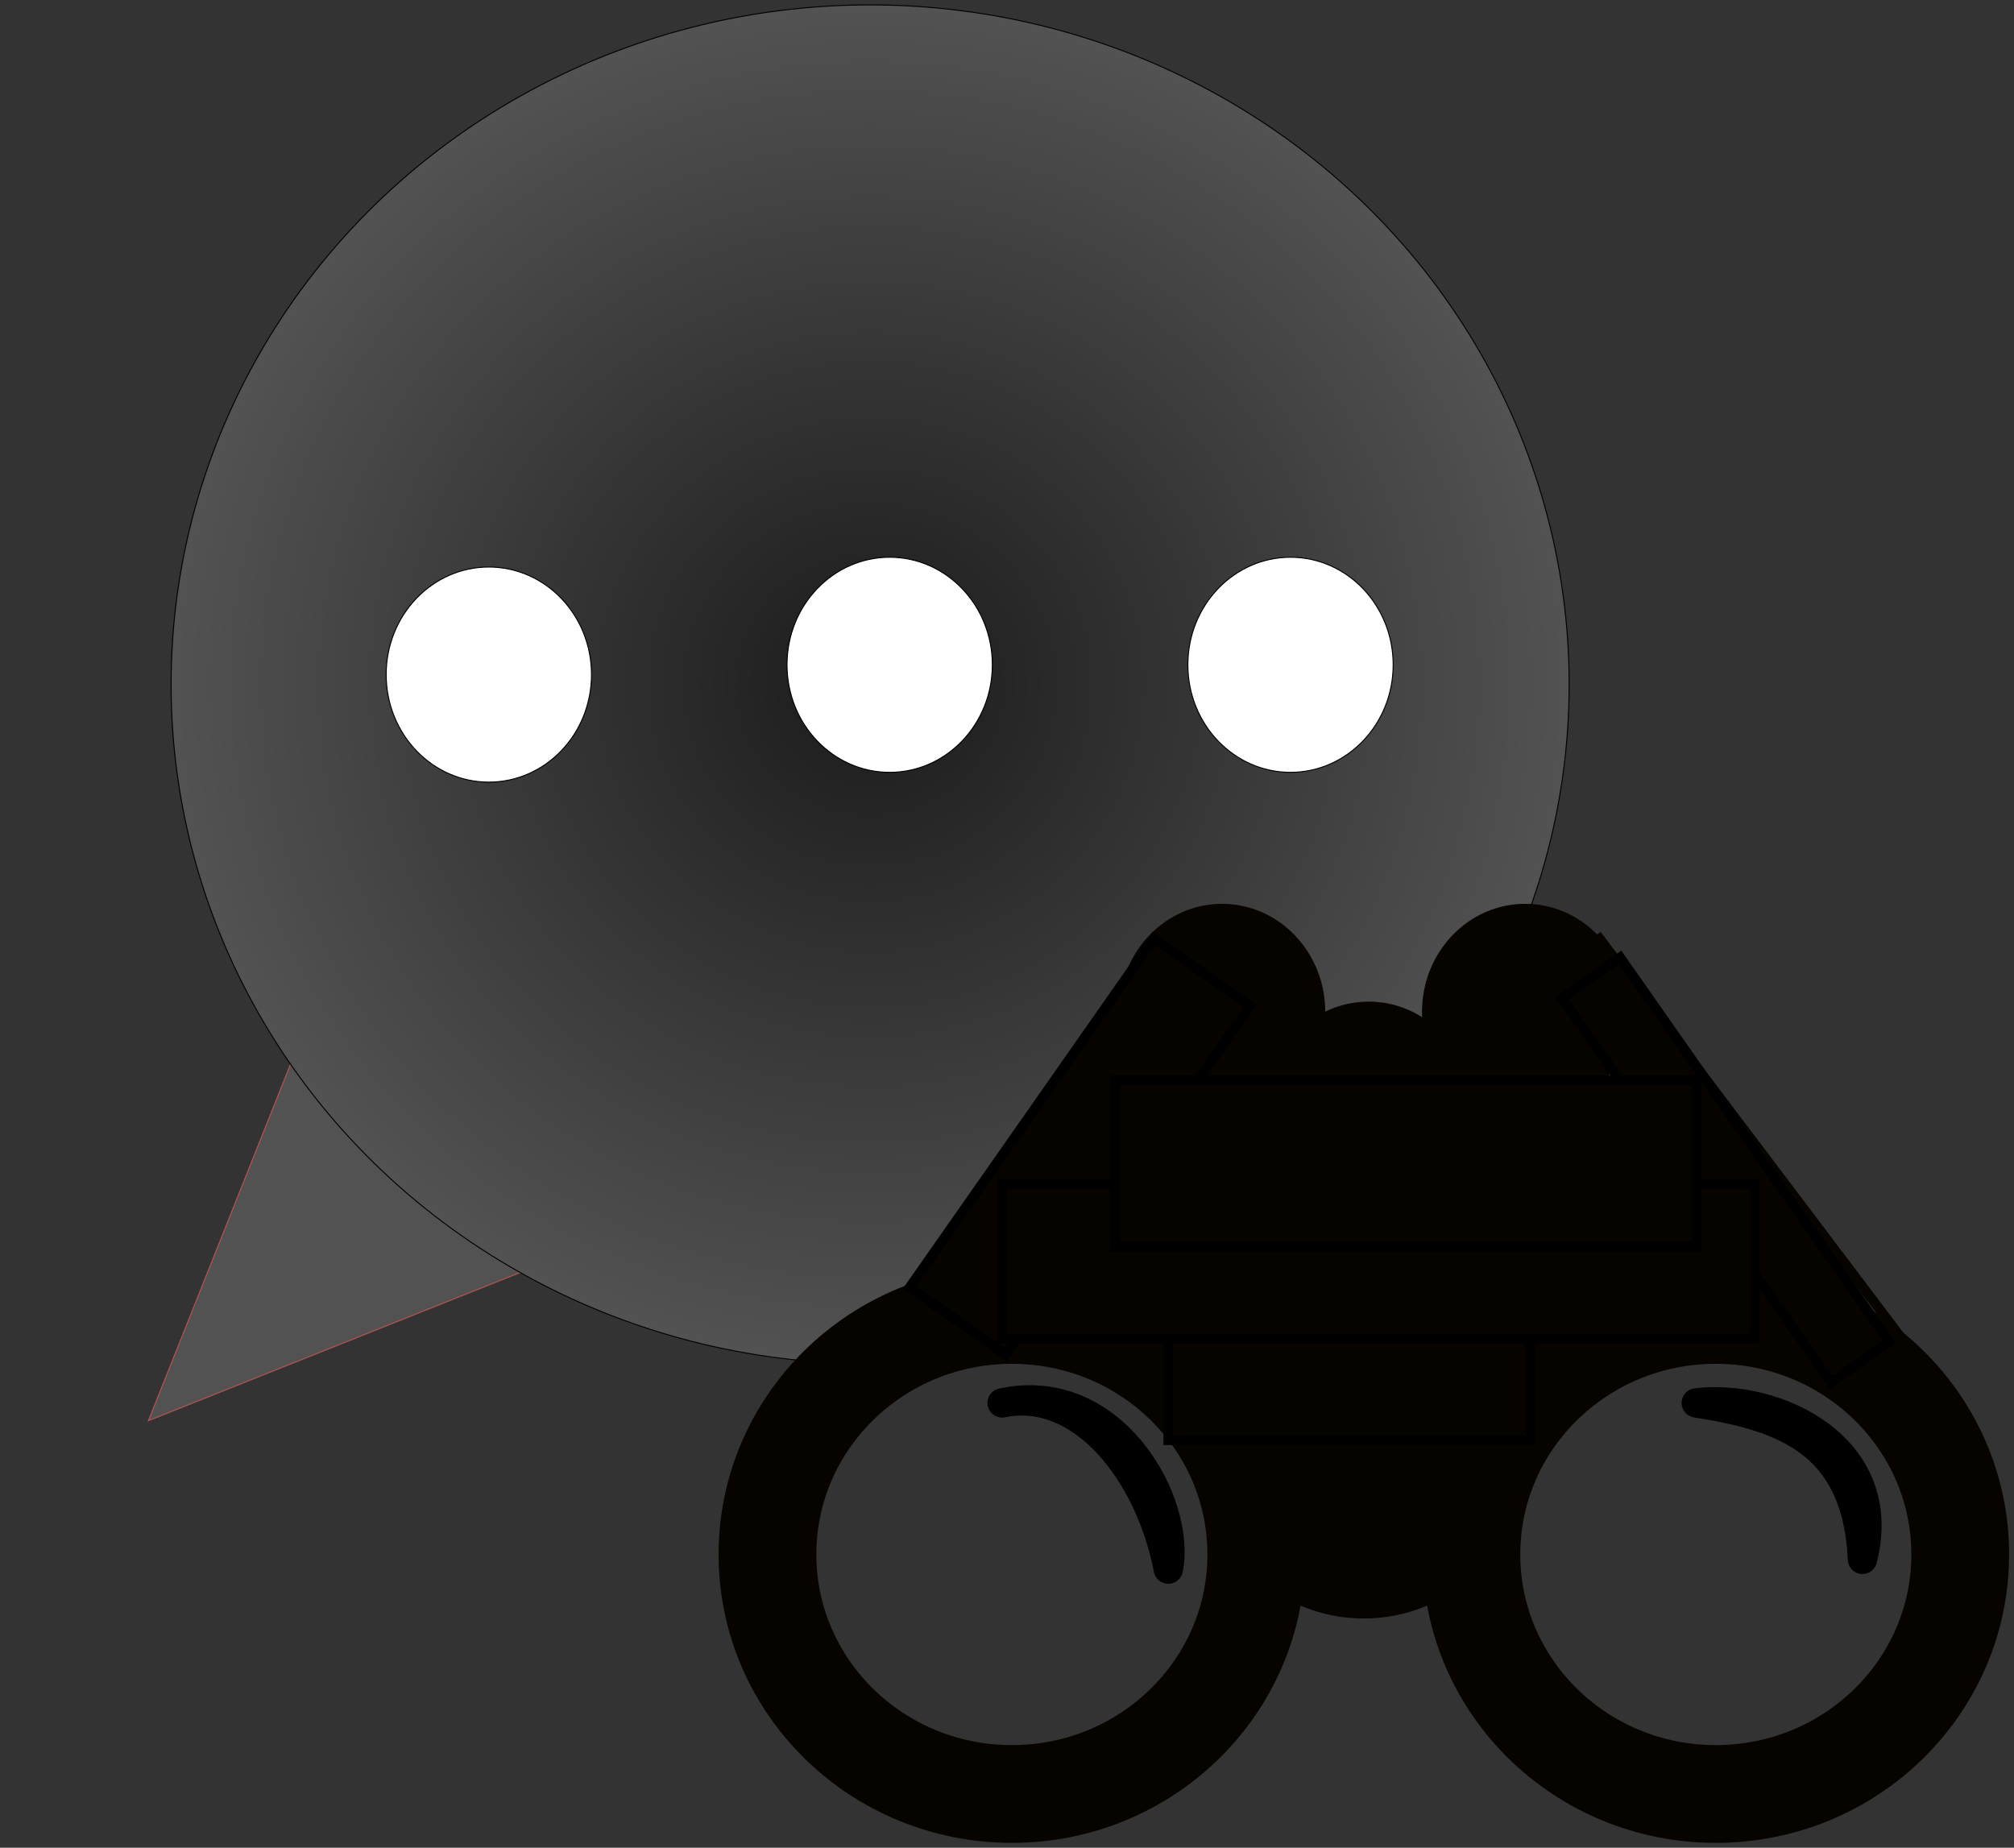<?xml version="1.0" encoding="UTF-8"?>
<!-- Do not edit this file with editors other than draw.io -->
<!DOCTYPE svg PUBLIC "-//W3C//DTD SVG 1.1//EN" "http://www.w3.org/Graphics/SVG/1.1/DTD/svg11.dtd">
<svg xmlns="http://www.w3.org/2000/svg" xmlns:xlink="http://www.w3.org/1999/xlink" version="1.1" width="206px" height="189px" viewBox="-0.5 -0.5 206 189" content="&lt;mxfile host=&quot;app.diagrams.net&quot; modified=&quot;2024-03-21T12:34:02.032Z&quot; agent=&quot;Mozilla/5.0 (Windows NT 10.0; Win64; x64) AppleWebKit/537.36 (KHTML, like Gecko) Chrome/122.0.0.0 Safari/537.36&quot; etag=&quot;XbDVyMfEnNA0NEfhT7Gn&quot; version=&quot;24.0.7&quot; type=&quot;device&quot; scale=&quot;1&quot; border=&quot;0&quot;&gt;&#10;  &lt;diagram name=&quot;Page-1&quot; id=&quot;mWeSTEN4kDcE91EUzqUU&quot;&gt;&#10;    &lt;mxGraphModel dx=&quot;971&quot; dy=&quot;52&quot; grid=&quot;0&quot; gridSize=&quot;10&quot; guides=&quot;1&quot; tooltips=&quot;1&quot; connect=&quot;1&quot; arrows=&quot;1&quot; fold=&quot;1&quot; page=&quot;0&quot; pageScale=&quot;1&quot; pageWidth=&quot;850&quot; pageHeight=&quot;1100&quot; math=&quot;0&quot; shadow=&quot;0&quot;&gt;&#10;      &lt;root&gt;&#10;        &lt;mxCell id=&quot;0&quot; /&gt;&#10;        &lt;mxCell id=&quot;1&quot; parent=&quot;0&quot; /&gt;&#10;        &lt;mxCell id=&quot;ezNnsWfWHxEFQ23frSES-12&quot; value=&quot;&quot; style=&quot;triangle;whiteSpace=wrap;html=1;rotation=-225;strokeWidth=0;fillColor=#525252;strokeColor=#b85450;&quot; vertex=&quot;1&quot; parent=&quot;1&quot;&gt;&#10;          &lt;mxGeometry x=&quot;128.36&quot; y=&quot;575.64&quot; width=&quot;50&quot; height=&quot;43&quot; as=&quot;geometry&quot; /&gt;&#10;        &lt;/mxCell&gt;&#10;        &lt;mxCell id=&quot;ezNnsWfWHxEFQ23frSES-6&quot; value=&quot;&quot; style=&quot;ellipse;whiteSpace=wrap;html=1;fillColor=#1b1b1b;strokeWidth=0;gradientColor=#525252;gradientDirection=radial;&quot; vertex=&quot;1&quot; parent=&quot;1&quot;&gt;&#10;          &lt;mxGeometry x=&quot;138&quot; y=&quot;470&quot; width=&quot;143&quot; height=&quot;139&quot; as=&quot;geometry&quot; /&gt;&#10;        &lt;/mxCell&gt;&#10;        &lt;mxCell id=&quot;ezNnsWfWHxEFQ23frSES-7&quot; value=&quot;&quot; style=&quot;ellipse;whiteSpace=wrap;html=1;strokeWidth=0;&quot; vertex=&quot;1&quot; parent=&quot;1&quot;&gt;&#10;          &lt;mxGeometry x=&quot;160&quot; y=&quot;527.5&quot; width=&quot;21&quot; height=&quot;22&quot; as=&quot;geometry&quot; /&gt;&#10;        &lt;/mxCell&gt;&#10;        &lt;mxCell id=&quot;ezNnsWfWHxEFQ23frSES-8&quot; value=&quot;&quot; style=&quot;ellipse;whiteSpace=wrap;html=1;strokeWidth=0;&quot; vertex=&quot;1&quot; parent=&quot;1&quot;&gt;&#10;          &lt;mxGeometry x=&quot;201&quot; y=&quot;526.5&quot; width=&quot;21&quot; height=&quot;22&quot; as=&quot;geometry&quot; /&gt;&#10;        &lt;/mxCell&gt;&#10;        &lt;mxCell id=&quot;ezNnsWfWHxEFQ23frSES-9&quot; value=&quot;&quot; style=&quot;ellipse;whiteSpace=wrap;html=1;strokeWidth=0;&quot; vertex=&quot;1&quot; parent=&quot;1&quot;&gt;&#10;          &lt;mxGeometry x=&quot;242&quot; y=&quot;526.5&quot; width=&quot;21&quot; height=&quot;22&quot; as=&quot;geometry&quot; /&gt;&#10;        &lt;/mxCell&gt;&#10;        &lt;mxCell id=&quot;ezNnsWfWHxEFQ23frSES-31&quot; value=&quot;&quot; style=&quot;group&quot; vertex=&quot;1&quot; connectable=&quot;0&quot; parent=&quot;1&quot;&gt;&#10;          &lt;mxGeometry x=&quot;199&quot; y=&quot;562&quot; width=&quot;122&quot; height=&quot;91&quot; as=&quot;geometry&quot; /&gt;&#10;        &lt;/mxCell&gt;&#10;        &lt;mxCell id=&quot;ezNnsWfWHxEFQ23frSES-15&quot; value=&quot;&quot; style=&quot;ellipse;whiteSpace=wrap;html=1;strokeWidth=0;strokeColor=#070400;fillColor=#070400;&quot; vertex=&quot;1&quot; parent=&quot;ezNnsWfWHxEFQ23frSES-31&quot;&gt;&#10;          &lt;mxGeometry x=&quot;45&quot; y=&quot;42&quot; width=&quot;32&quot; height=&quot;31&quot; as=&quot;geometry&quot; /&gt;&#10;        &lt;/mxCell&gt;&#10;        &lt;mxCell id=&quot;ezNnsWfWHxEFQ23frSES-13&quot; value=&quot;&quot; style=&quot;ellipse;whiteSpace=wrap;html=1;strokeWidth=10;strokeColor=#070400;fillColor=none;&quot; vertex=&quot;1&quot; parent=&quot;ezNnsWfWHxEFQ23frSES-31&quot;&gt;&#10;          &lt;mxGeometry y=&quot;42&quot; width=&quot;50&quot; height=&quot;49&quot; as=&quot;geometry&quot; /&gt;&#10;        &lt;/mxCell&gt;&#10;        &lt;mxCell id=&quot;ezNnsWfWHxEFQ23frSES-14&quot; value=&quot;&quot; style=&quot;ellipse;whiteSpace=wrap;html=1;strokeWidth=10;strokeColor=#070400;fillColor=none;gradientColor=default;&quot; vertex=&quot;1&quot; parent=&quot;ezNnsWfWHxEFQ23frSES-31&quot;&gt;&#10;          &lt;mxGeometry x=&quot;72&quot; y=&quot;42&quot; width=&quot;50&quot; height=&quot;49&quot; as=&quot;geometry&quot; /&gt;&#10;        &lt;/mxCell&gt;&#10;        &lt;mxCell id=&quot;ezNnsWfWHxEFQ23frSES-19&quot; value=&quot;&quot; style=&quot;edgeStyle=none;orthogonalLoop=1;jettySize=auto;html=1;rounded=0;fontSize=12;startSize=8;endSize=8;curved=1;entryX=0;entryY=0;entryDx=0;entryDy=0;strokeWidth=2;strokeColor=#070400;endArrow=none;endFill=0;exitX=0.949;exitY=0.828;exitDx=0;exitDy=0;exitPerimeter=0;&quot; edge=&quot;1&quot; parent=&quot;ezNnsWfWHxEFQ23frSES-31&quot; source=&quot;ezNnsWfWHxEFQ23frSES-25&quot;&gt;&#10;          &lt;mxGeometry width=&quot;140&quot; relative=&quot;1&quot; as=&quot;geometry&quot;&gt;&#10;            &lt;mxPoint x=&quot;3.29&quot; y=&quot;54.805&quot; as=&quot;sourcePoint&quot; /&gt;&#10;            &lt;mxPoint x=&quot;40.996&quot; y=&quot;4.4&quot; as=&quot;targetPoint&quot; /&gt;&#10;            &lt;Array as=&quot;points&quot; /&gt;&#10;          &lt;/mxGeometry&gt;&#10;        &lt;/mxCell&gt;&#10;        &lt;mxCell id=&quot;ezNnsWfWHxEFQ23frSES-20&quot; value=&quot;&quot; style=&quot;edgeStyle=none;orthogonalLoop=1;jettySize=auto;html=1;rounded=0;fontSize=12;startSize=8;endSize=8;curved=1;exitX=0.98;exitY=0.184;exitDx=0;exitDy=0;exitPerimeter=0;strokeWidth=1;strokeColor=#070400;endArrow=none;endFill=0;entryX=1;entryY=0;entryDx=0;entryDy=0;&quot; edge=&quot;1&quot; parent=&quot;ezNnsWfWHxEFQ23frSES-31&quot; source=&quot;ezNnsWfWHxEFQ23frSES-14&quot; target=&quot;ezNnsWfWHxEFQ23frSES-22&quot;&gt;&#10;          &lt;mxGeometry width=&quot;140&quot; relative=&quot;1&quot; as=&quot;geometry&quot;&gt;&#10;            &lt;mxPoint x=&quot;121&quot; y=&quot;57&quot; as=&quot;sourcePoint&quot; /&gt;&#10;            &lt;mxPoint x=&quot;84&quot; y=&quot;2&quot; as=&quot;targetPoint&quot; /&gt;&#10;            &lt;Array as=&quot;points&quot; /&gt;&#10;          &lt;/mxGeometry&gt;&#10;        &lt;/mxCell&gt;&#10;        &lt;mxCell id=&quot;ezNnsWfWHxEFQ23frSES-21&quot; value=&quot;&quot; style=&quot;ellipse;whiteSpace=wrap;html=1;strokeWidth=0;strokeColor=#070400;fillColor=#070400;&quot; vertex=&quot;1&quot; parent=&quot;ezNnsWfWHxEFQ23frSES-31&quot;&gt;&#10;          &lt;mxGeometry x=&quot;51&quot; y=&quot;10&quot; width=&quot;21&quot; height=&quot;22&quot; as=&quot;geometry&quot; /&gt;&#10;        &lt;/mxCell&gt;&#10;        &lt;mxCell id=&quot;ezNnsWfWHxEFQ23frSES-22&quot; value=&quot;&quot; style=&quot;ellipse;whiteSpace=wrap;html=1;strokeWidth=0;strokeColor=#070400;fillColor=#070400;&quot; vertex=&quot;1&quot; parent=&quot;ezNnsWfWHxEFQ23frSES-31&quot;&gt;&#10;          &lt;mxGeometry x=&quot;67&quot; width=&quot;21&quot; height=&quot;22&quot; as=&quot;geometry&quot; /&gt;&#10;        &lt;/mxCell&gt;&#10;        &lt;mxCell id=&quot;ezNnsWfWHxEFQ23frSES-23&quot; value=&quot;&quot; style=&quot;ellipse;whiteSpace=wrap;html=1;strokeWidth=0;strokeColor=#070400;fillColor=#070400;&quot; vertex=&quot;1&quot; parent=&quot;ezNnsWfWHxEFQ23frSES-31&quot;&gt;&#10;          &lt;mxGeometry x=&quot;36&quot; width=&quot;21&quot; height=&quot;22&quot; as=&quot;geometry&quot; /&gt;&#10;        &lt;/mxCell&gt;&#10;        &lt;mxCell id=&quot;ezNnsWfWHxEFQ23frSES-25&quot; value=&quot;&quot; style=&quot;whiteSpace=wrap;html=1;rotation=-235;fillColor=#070400;&quot; vertex=&quot;1&quot; parent=&quot;ezNnsWfWHxEFQ23frSES-31&quot;&gt;&#10;          &lt;mxGeometry x=&quot;10.17&quot; y=&quot;18.79&quot; width=&quot;43.55&quot; height=&quot;12&quot; as=&quot;geometry&quot; /&gt;&#10;        &lt;/mxCell&gt;&#10;        &lt;mxCell id=&quot;ezNnsWfWHxEFQ23frSES-26&quot; value=&quot;&quot; style=&quot;whiteSpace=wrap;html=1;rotation=55;fillColor=#070400;&quot; vertex=&quot;1&quot; parent=&quot;ezNnsWfWHxEFQ23frSES-31&quot;&gt;&#10;          &lt;mxGeometry x=&quot;74&quot; y=&quot;23.54&quot; width=&quot;48&quot; height=&quot;7.25&quot; as=&quot;geometry&quot; /&gt;&#10;        &lt;/mxCell&gt;&#10;        &lt;mxCell id=&quot;ezNnsWfWHxEFQ23frSES-27&quot; value=&quot;&quot; style=&quot;whiteSpace=wrap;html=1;fillColor=#070400;&quot; vertex=&quot;1&quot; parent=&quot;ezNnsWfWHxEFQ23frSES-31&quot;&gt;&#10;          &lt;mxGeometry x=&quot;41&quot; y=&quot;39&quot; width=&quot;37&quot; height=&quot;15.81&quot; as=&quot;geometry&quot; /&gt;&#10;        &lt;/mxCell&gt;&#10;        &lt;mxCell id=&quot;ezNnsWfWHxEFQ23frSES-28&quot; value=&quot;&quot; style=&quot;whiteSpace=wrap;html=1;fillColor=#070400;&quot; vertex=&quot;1&quot; parent=&quot;ezNnsWfWHxEFQ23frSES-31&quot;&gt;&#10;          &lt;mxGeometry x=&quot;24&quot; y=&quot;28.6&quot; width=&quot;77&quot; height=&quot;15.81&quot; as=&quot;geometry&quot; /&gt;&#10;        &lt;/mxCell&gt;&#10;        &lt;mxCell id=&quot;ezNnsWfWHxEFQ23frSES-30&quot; value=&quot;&quot; style=&quot;whiteSpace=wrap;html=1;fillColor=#070400;&quot; vertex=&quot;1&quot; parent=&quot;ezNnsWfWHxEFQ23frSES-31&quot;&gt;&#10;          &lt;mxGeometry x=&quot;35.54&quot; y=&quot;18&quot; width=&quot;59.46&quot; height=&quot;17&quot; as=&quot;geometry&quot; /&gt;&#10;        &lt;/mxCell&gt;&#10;        &lt;mxCell id=&quot;ezNnsWfWHxEFQ23frSES-47&quot; value=&quot;&quot; style=&quot;edgeStyle=none;orthogonalLoop=1;jettySize=auto;html=1;rounded=0;fontSize=12;startSize=8;endSize=8;curved=1;exitX=0.46;exitY=0.204;exitDx=0;exitDy=0;exitPerimeter=0;endArrow=none;endFill=0;strokeWidth=3;strokeColor=default;sketch=1;curveFitting=1;jiggle=2;&quot; edge=&quot;1&quot; parent=&quot;ezNnsWfWHxEFQ23frSES-31&quot;&gt;&#10;          &lt;mxGeometry width=&quot;140&quot; relative=&quot;1&quot; as=&quot;geometry&quot;&gt;&#10;            &lt;mxPoint x=&quot;24&quot; y=&quot;50.996&quot; as=&quot;sourcePoint&quot; /&gt;&#10;            &lt;mxPoint x=&quot;41&quot; y=&quot;68&quot; as=&quot;targetPoint&quot; /&gt;&#10;            &lt;Array as=&quot;points&quot;&gt;&#10;              &lt;mxPoint x=&quot;42&quot; y=&quot;52&quot; /&gt;&#10;            &lt;/Array&gt;&#10;          &lt;/mxGeometry&gt;&#10;        &lt;/mxCell&gt;&#10;        &lt;mxCell id=&quot;ezNnsWfWHxEFQ23frSES-48&quot; value=&quot;&quot; style=&quot;edgeStyle=none;orthogonalLoop=1;jettySize=auto;html=1;rounded=0;fontSize=12;startSize=8;endSize=8;curved=1;exitX=0.46;exitY=0.204;exitDx=0;exitDy=0;exitPerimeter=0;endArrow=none;endFill=0;strokeWidth=3;strokeColor=default;sketch=1;curveFitting=1;jiggle=2;&quot; edge=&quot;1&quot; parent=&quot;ezNnsWfWHxEFQ23frSES-31&quot;&gt;&#10;          &lt;mxGeometry width=&quot;140&quot; relative=&quot;1&quot; as=&quot;geometry&quot;&gt;&#10;            &lt;mxPoint x=&quot;95&quot; y=&quot;50.996&quot; as=&quot;sourcePoint&quot; /&gt;&#10;            &lt;mxPoint x=&quot;112&quot; y=&quot;67&quot; as=&quot;targetPoint&quot; /&gt;&#10;            &lt;Array as=&quot;points&quot;&gt;&#10;              &lt;mxPoint x=&quot;113&quot; y=&quot;52&quot; /&gt;&#10;            &lt;/Array&gt;&#10;          &lt;/mxGeometry&gt;&#10;        &lt;/mxCell&gt;&#10;      &lt;/root&gt;&#10;    &lt;/mxGraphModel&gt;&#10;  &lt;/diagram&gt;&#10;&lt;/mxfile&gt;&#10;"><rect x="-0.5" y="-0.5" width="206" height="189" fill="#333333" stroke="none"/><defs><radialGradient x1="0%" y1="0%" x2="0%" y2="0%" id="mx-gradient-1b1b1b-1-525252-1-r-0"><stop offset="0%" style="stop-color: rgb(27, 27, 27); stop-opacity: 1;"/><stop offset="100%" style="stop-color: rgb(82, 82, 82); stop-opacity: 1;"/></radialGradient></defs><g><g><path d="M 7.36 105.64 L 57.36 127.14 L 7.36 148.64 Z" fill="#525252" stroke="#b85450" stroke-width="0.1" stroke-miterlimit="10" transform="rotate(-225,32.36,127.14)" pointer-events="all"/></g><g><ellipse cx="88.5" cy="69.5" rx="71.5" ry="69.5" fill="url(#mx-gradient-1b1b1b-1-525252-1-r-0)" stroke="rgb(0, 0, 0)" stroke-width="0.1" pointer-events="all"/></g><g><ellipse cx="49.5" cy="68.5" rx="10.5" ry="11" fill="rgb(255, 255, 255)" stroke="rgb(0, 0, 0)" stroke-width="0.1" pointer-events="all"/></g><g><ellipse cx="90.5" cy="67.5" rx="10.5" ry="11" fill="rgb(255, 255, 255)" stroke="rgb(0, 0, 0)" stroke-width="0.1" pointer-events="all"/></g><g><ellipse cx="131.5" cy="67.5" rx="10.5" ry="11" fill="rgb(255, 255, 255)" stroke="rgb(0, 0, 0)" stroke-width="0.1" pointer-events="all"/></g><g/><g><ellipse cx="139" cy="149.5" rx="16" ry="15.5" fill="#070400" stroke="#070400" stroke-width="0.1" pointer-events="all"/></g><g><ellipse cx="103" cy="158.5" rx="25" ry="24.5" fill="none" stroke="#070400" stroke-width="10" pointer-events="all"/></g><g><ellipse cx="175" cy="158.5" rx="25" ry="24.5" fill="none" stroke="#070400" stroke-width="10" pointer-events="all"/></g><g><path d="M 95.51 130.55 Q 95.51 130.55 119 96.4" fill="none" stroke="#070400" stroke-width="2" stroke-miterlimit="10" pointer-events="stroke"/></g><g><path d="M 199 143.02 Q 199 143.02 162.82 95.12" fill="none" stroke="#070400" stroke-miterlimit="10" pointer-events="stroke"/></g><g><ellipse cx="139.5" cy="113" rx="10.5" ry="11" fill="#070400" stroke="#070400" stroke-width="0.1" pointer-events="all"/></g><g><ellipse cx="155.5" cy="103" rx="10.5" ry="11" fill="#070400" stroke="#070400" stroke-width="0.1" pointer-events="all"/></g><g><ellipse cx="124.5" cy="103" rx="10.5" ry="11" fill="#070400" stroke="#070400" stroke-width="0.1" pointer-events="all"/></g><g><rect x="88.17" y="110.79" width="43.55" height="12" fill="#070400" stroke="rgb(0, 0, 0)" transform="rotate(-235,109.95,116.79)" pointer-events="all"/></g><g><rect x="152" y="115.54" width="48" height="7.25" fill="#070400" stroke="rgb(0, 0, 0)" transform="rotate(55,176,119.17)" pointer-events="all"/></g><g><rect x="119" y="131" width="37" height="15.81" fill="#070400" stroke="rgb(0, 0, 0)" pointer-events="all"/></g><g><rect x="102" y="120.6" width="77" height="15.81" fill="#070400" stroke="rgb(0, 0, 0)" pointer-events="all"/></g><g><rect x="113.54" y="110" width="59.46" height="17" fill="#070400" stroke="rgb(0, 0, 0)" pointer-events="all"/></g><g><path d="M 102 143 Q 120 144 119 160" fill="none" stroke="none" pointer-events="stroke"/><path d="M 102 143 M 102 143 C 110.2 141.32 117.12 150.21 119 160 M 102 143 C 113.33 140.54 120.36 153.21 119 160" fill="none" stroke="rgb(0, 0, 0)" stroke-width="3" stroke-linejoin="round" stroke-linecap="round" stroke-miterlimit="10" pointer-events="stroke"/></g><g><path d="M 173 143 Q 191 144 190 159" fill="none" stroke="none" pointer-events="stroke"/><path d="M 173 143 M 173 143 C 181.2 142 192.93 147.59 190 159 M 173 143 C 181.95 144.4 189.44 146.99 190 159" fill="none" stroke="rgb(0, 0, 0)" stroke-width="3" stroke-linejoin="round" stroke-linecap="round" stroke-miterlimit="10" pointer-events="stroke"/></g></g></svg>